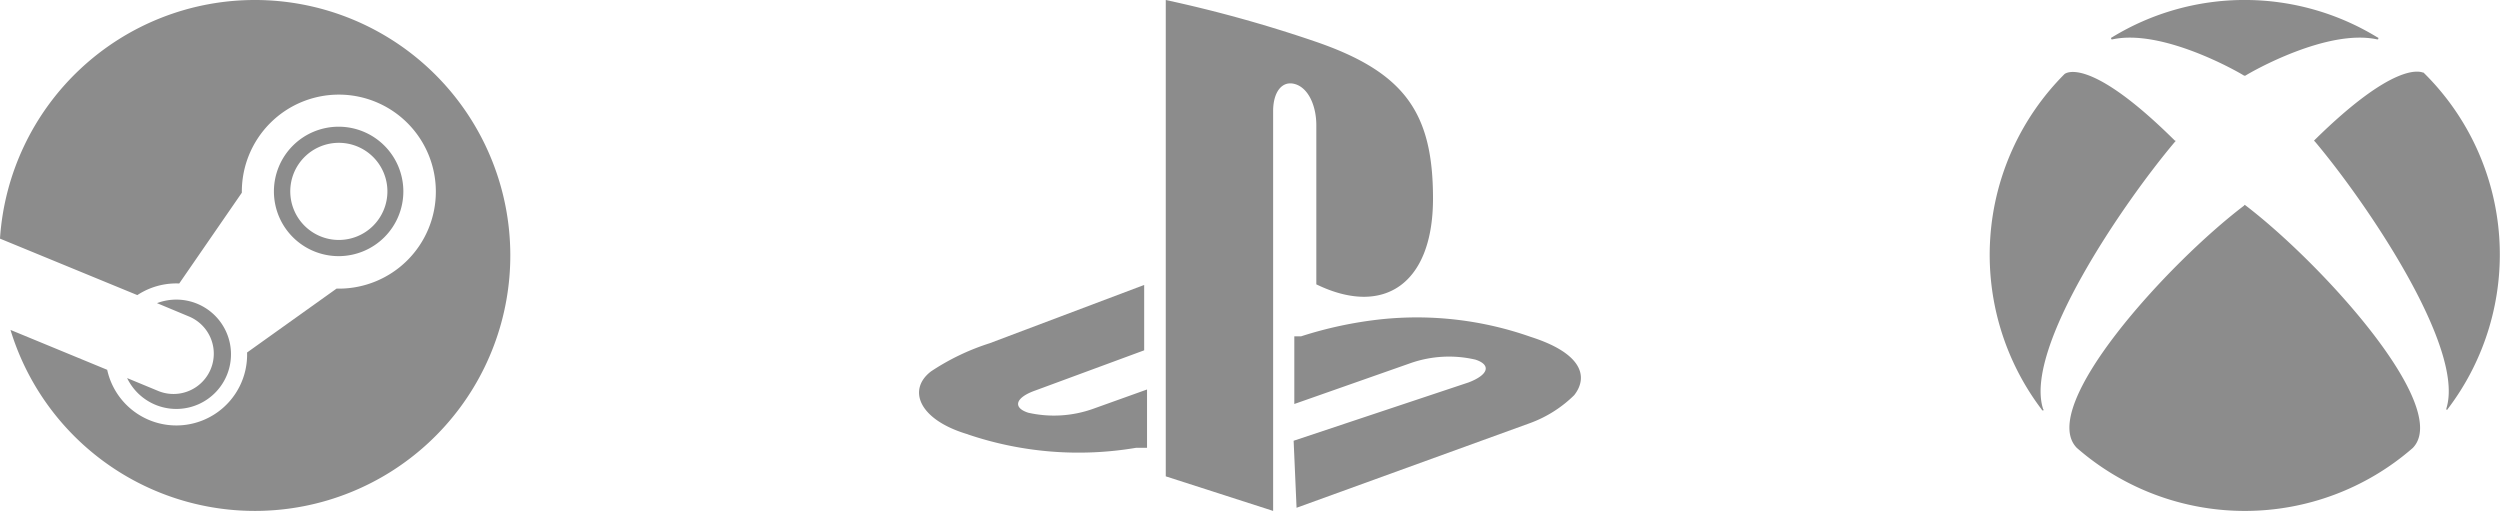 <svg xmlns="http://www.w3.org/2000/svg" viewBox="0 0 73.398 15"><defs><style>.a{fill:#8c8c8c;}</style></defs><path class="a" d="M7.482,0A7.5,7.5,0,0,0,0,7l0,.006H0L4.032,8.664a2.078,2.078,0,0,1,1.23-.341L7.1,5.658V5.621A2.848,2.848,0,1,1,9.944,8.474H9.88L7.254,10.349a2.078,2.078,0,0,1-4.107.508L.308,9.686A7.5,7.5,0,1,0,7.482,0Z"/><path class="a" d="M4.659,11.484,3.732,11.1a1.605,1.605,0,1,0,.877-2.2l.959.4a1.183,1.183,0,0,1-.909,2.184Z"/><path class="a" d="M11.842,5.62a1.9,1.9,0,1,0-1.9,1.9A1.9,1.9,0,0,0,11.842,5.62Zm-3.32,0A1.426,1.426,0,1,1,9.947,7.045,1.427,1.427,0,0,1,8.522,5.617Z"/><path class="a" d="M34.226,0V13.985L37.378,15V3.259c0-.549.258-.908.651-.788s.617.65.617,1.2V8.348c1.971.959,3.426,0,3.426-2.518s-.822-3.718-3.5-4.625A39.021,39.021,0,0,0,34.226,0"/><path class="a" d="M37.98,12.94l5.139-1.713c.582-.223.668-.514.2-.668a3.422,3.422,0,0,0-1.9.1L38,11.861V9.874H38.2a11.759,11.759,0,0,1,2.347-.5,10.056,10.056,0,0,1,4.386.514c1.507.479,1.713,1.165,1.285,1.713a3.616,3.616,0,0,1-1.3.822l-6.852,2.485"/><path class="a" d="M28.418,12.752c-1.456-.429-1.782-1.32-1.08-1.851a6.861,6.861,0,0,1,1.713-.822l4.541-1.713v1.919l-3.2,1.181c-.582.206-.668.5-.205.651A3.426,3.426,0,0,0,32.1,12l1.576-.565v1.713h-.326a10.127,10.127,0,0,1-4.933-.394"/><path class="a" d="M65.907,6.015h0c2.26,1.719,6.09,5.94,4.931,7.136a7.5,7.5,0,0,1-9.863,0c-1.177-1.2,2.671-5.417,4.913-7.117a.018.018,0,0,1,.017-.019Zm3.9-4.913A7.466,7.466,0,0,0,62,1.1c-.019,0-.019.019-.019.037s.019.019.037.019c1.457-.317,3.662.934,3.867,1.065h.037c.206-.131,2.41-1.382,3.867-1.065.019,0,.037,0,.037-.019s0-.037-.018-.037ZM60.658,2.148c-.019,0-.019.019-.038.019a7.513,7.513,0,0,0-.672,9.863c0,.019.019.019.037.019s.019-.019,0-.038c-.579-1.774,2.354-6.052,3.867-7.845l.019-.019c0-.019,0-.019-.019-.019C61.554,1.849,60.788,2.092,60.658,2.148Zm7.3,1.961-.019.019a.019.019,0,0,0,.018.019h0c1.513,1.793,4.427,6.071,3.866,7.846v.037c.019,0,.038,0,.038-.019a7.489,7.489,0,0,0-.691-9.863c-.019-.019-.019-.019-.038-.019-.112-.037-.878-.28-3.175,1.98Z"/></svg>